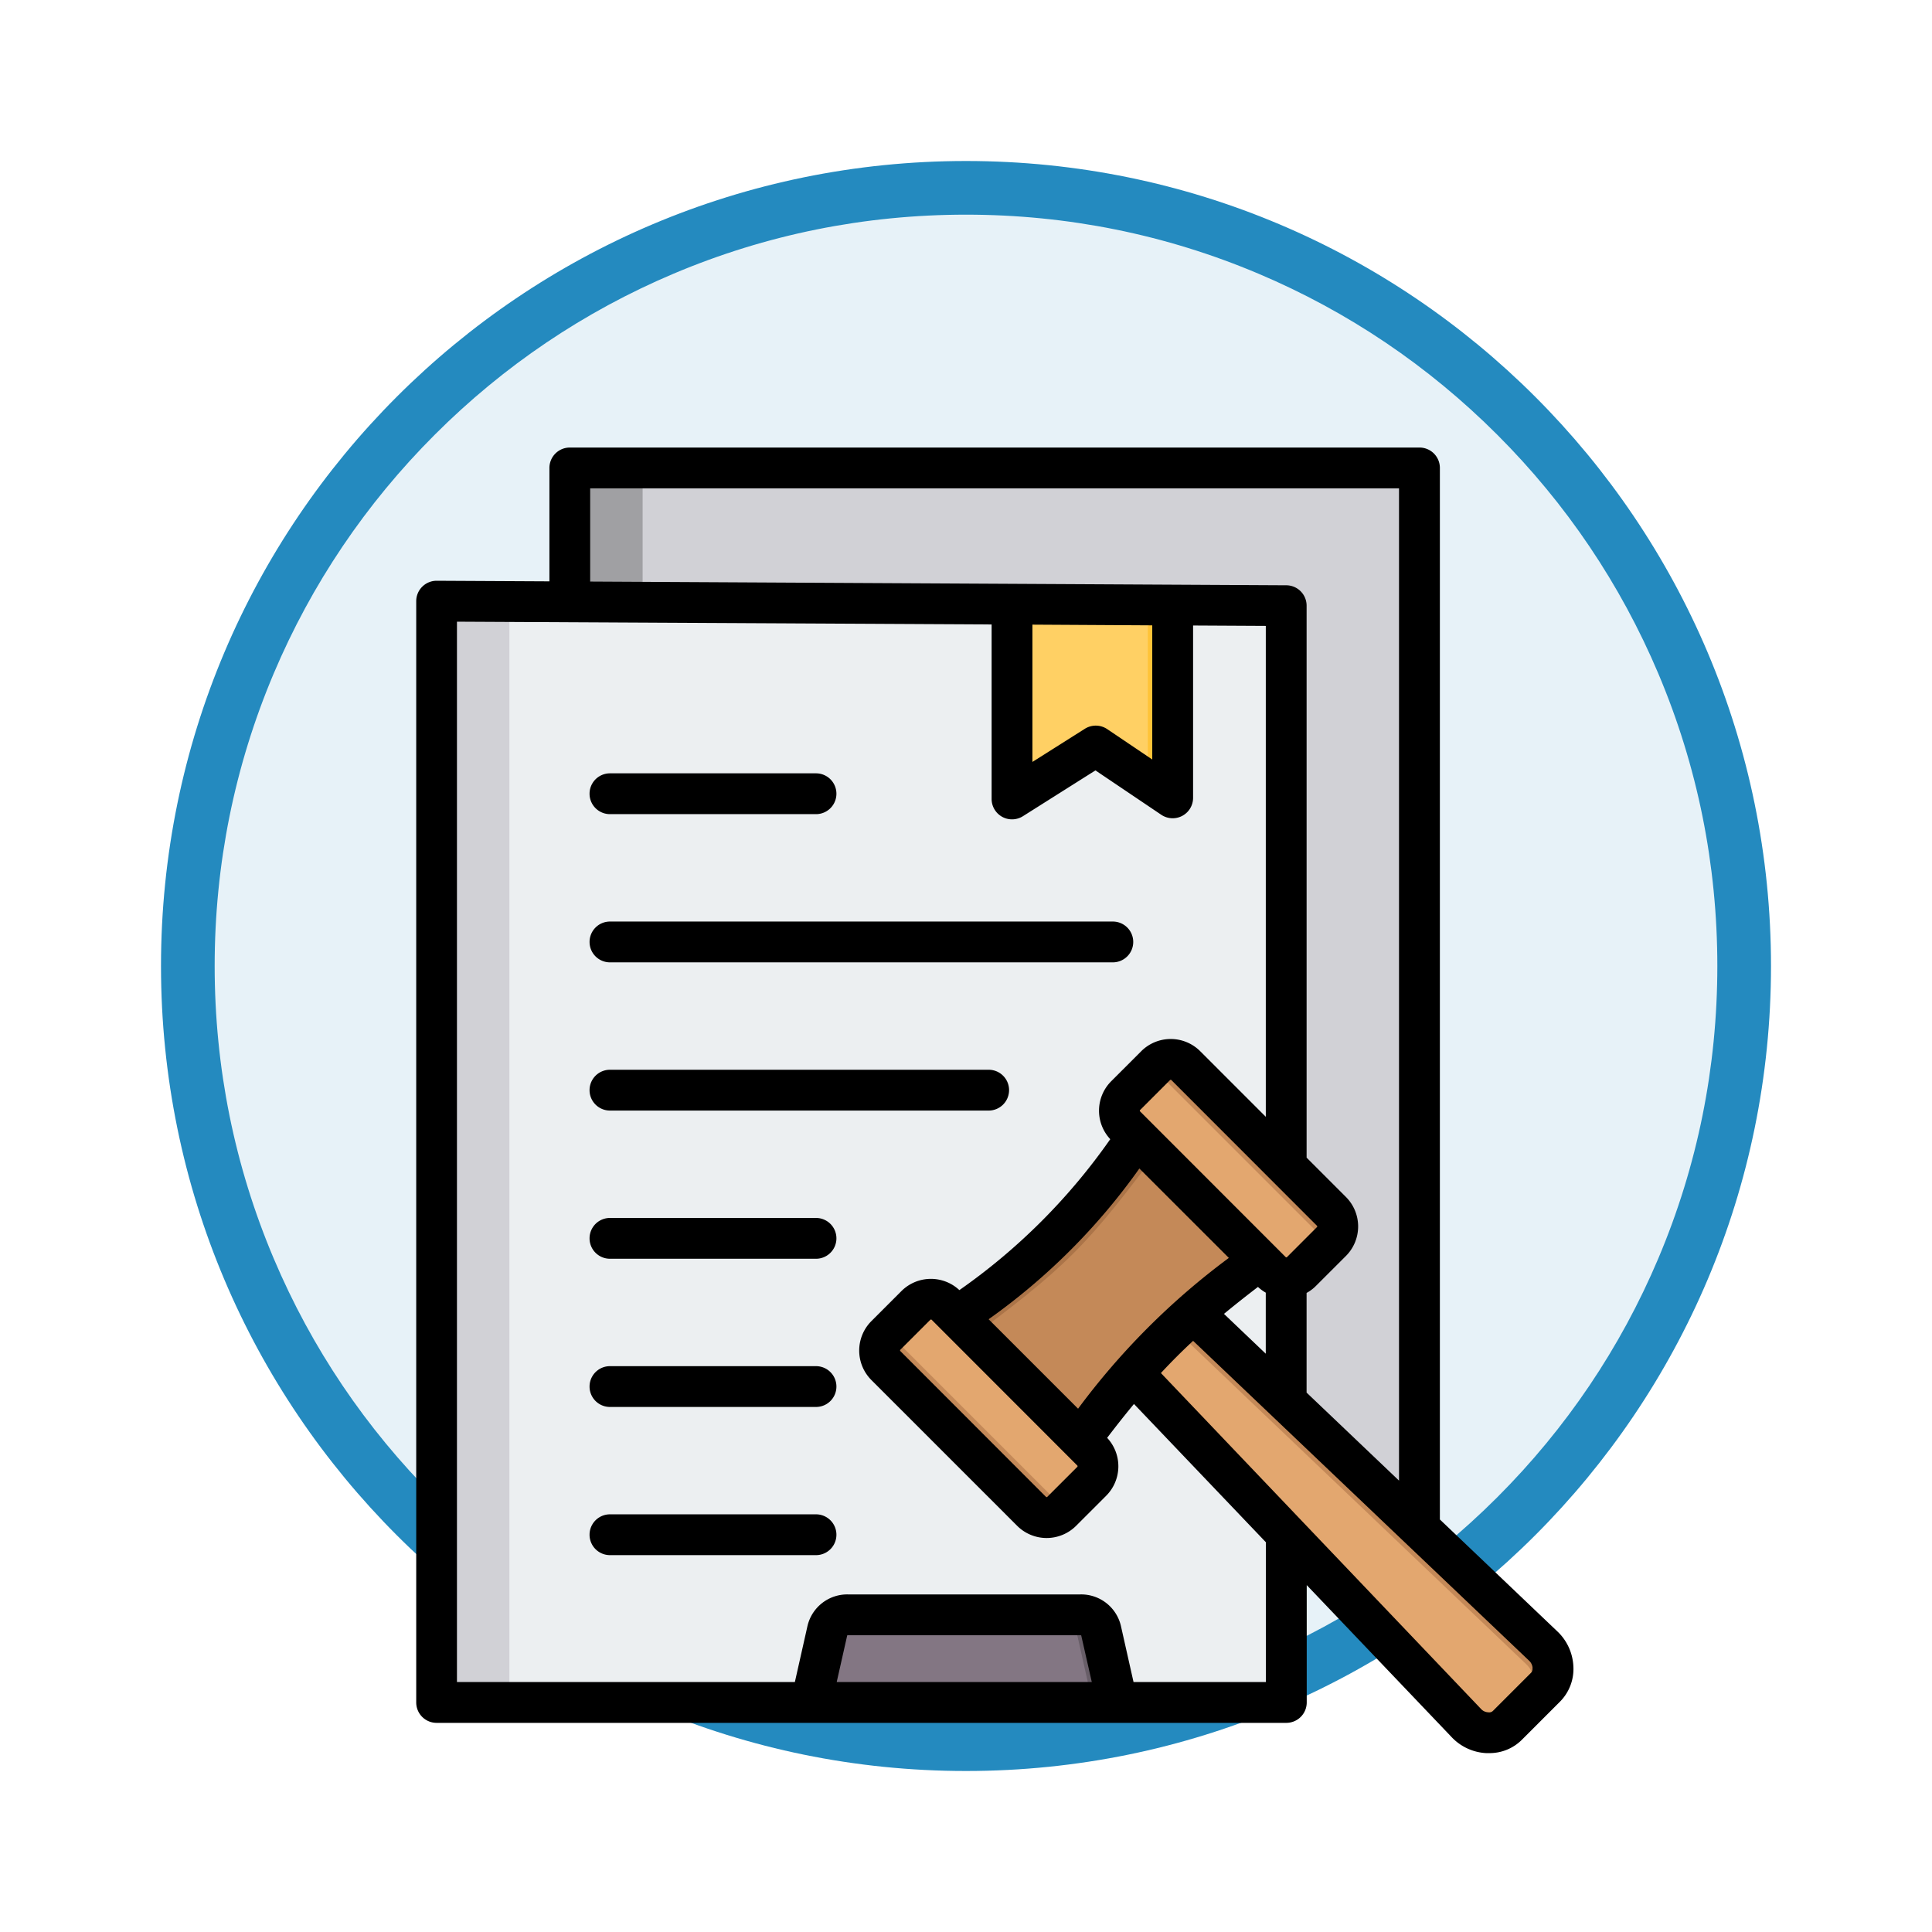 <svg xmlns="http://www.w3.org/2000/svg" xmlns:xlink="http://www.w3.org/1999/xlink" width="108" height="108" viewBox="0 0 108 108">
  <defs>
    <filter id="Trazado_904820" x="0" y="0" width="108" height="108" filterUnits="userSpaceOnUse">
      <feOffset dy="3" input="SourceAlpha"/>
      <feGaussianBlur stdDeviation="3" result="blur"/>
      <feFlood flood-opacity="0.161"/>
      <feComposite operator="in" in2="blur"/>
      <feComposite in="SourceGraphic"/>
    </filter>
  </defs>
  <g id="Grupo_1221985" data-name="Grupo 1221985" transform="translate(-617 -566.671)">
    <g id="Grupo_1220071" data-name="Grupo 1220071" transform="translate(0 -5059.329)">
      <g id="Grupo_1209015" data-name="Grupo 1209015" transform="translate(626 5632)">
        <g id="Grupo_1207774" data-name="Grupo 1207774" transform="translate(0 0)">
          <g id="Grupo_1206630" data-name="Grupo 1206630" transform="translate(0 0)">
            <g id="Grupo_1185091" data-name="Grupo 1185091">
              <g id="Grupo_1179560" data-name="Grupo 1179560">
                <g id="Grupo_1173787" data-name="Grupo 1173787">
                  <g id="Grupo_1171910" data-name="Grupo 1171910">
                    <g id="Grupo_1167341" data-name="Grupo 1167341">
                      <g id="Grupo_1166792" data-name="Grupo 1166792">
                        <g transform="matrix(1, 0, 0, 1, -9, -6)" filter="url(#Trazado_904820)">
                          <g id="Trazado_904820-2" data-name="Trazado 904820" transform="translate(9 6)" fill="#e7f2f8">
                            <path d="M 45 88.5 C 39.127 88.5 33.43 87.35 28.068 85.082 C 22.889 82.891 18.236 79.755 14.241 75.759 C 10.245 71.764 7.109 67.112 4.918 61.932 C 2.65 56.57 1.5 50.873 1.5 45 C 1.5 39.127 2.65 33.43 4.918 28.068 C 7.109 22.889 10.245 18.236 14.241 14.241 C 18.236 10.245 22.889 7.109 28.068 4.918 C 33.43 2.65 39.127 1.5 45 1.5 C 50.873 1.5 56.57 2.65 61.932 4.918 C 67.111 7.109 71.764 10.245 75.759 14.241 C 79.755 18.236 82.891 22.889 85.082 28.068 C 87.35 33.43 88.5 39.127 88.5 45 C 88.5 50.873 87.35 56.57 85.082 61.932 C 82.891 67.112 79.755 71.764 75.759 75.759 C 71.764 79.755 67.111 82.891 61.932 85.082 C 56.57 87.35 50.873 88.5 45 88.5 Z" stroke="none"/>
                            <path d="M 45 3 C 39.329 3 33.829 4.11 28.653 6.299 C 23.652 8.415 19.16 11.443 15.302 15.302 C 11.443 19.16 8.415 23.652 6.299 28.653 C 4.11 33.829 3 39.329 3 45 C 3 50.671 4.11 56.171 6.299 61.347 C 8.415 66.348 11.443 70.84 15.302 74.699 C 19.16 78.557 23.652 81.585 28.653 83.701 C 33.829 85.89 39.329 87 45 87 C 50.671 87 56.171 85.89 61.347 83.701 C 66.348 81.585 70.84 78.557 74.698 74.699 C 78.557 70.84 81.585 66.348 83.701 61.347 C 85.89 56.171 87 50.671 87 45 C 87 39.329 85.89 33.829 83.701 28.653 C 81.585 23.652 78.557 19.16 74.698 15.302 C 70.84 11.443 66.348 8.415 61.347 6.299 C 56.171 4.11 50.671 3 45 3 M 45 0 C 69.853 0 90 20.147 90 45 C 90 69.853 69.853 90 45 90 C 20.147 90 0 69.853 0 45 C 0 20.147 20.147 0 45 0 Z" stroke="none" fill="#248abf"/>
                          </g>
                        </g>
                      </g>
                    </g>
                  </g>
                </g>
              </g>
            </g>
          </g>
        </g>
      </g>
    </g>
    <g id="sistema-legal" transform="translate(611.173 591.689)">
      <g id="Grupo_1221984" data-name="Grupo 1221984" transform="translate(30.229 1.14)">
        <g id="Grupo_1221982" data-name="Grupo 1221982" transform="translate(0)">
          <path id="Trazado_1175756" data-name="Trazado 1175756" d="M90.725,8l44.718.234a1.394,1.394,0,0,1,1.384,1.391V68.167a1.394,1.394,0,0,1-1.391,1.391H90.717a1.394,1.394,0,0,1-1.391-1.391V9.391A1.391,1.391,0,0,1,90.725,8Z" transform="translate(-81.878 -8)" fill="#d1d1d6" fill-rule="evenodd"/>
          <path id="Trazado_1175757" data-name="Trazado 1175757" d="M90.725,8l2.674.014V69.558H90.717a1.394,1.394,0,0,1-1.391-1.391V9.391A1.391,1.391,0,0,1,90.725,8Z" transform="translate(-81.878 -8)" fill="#a0a0a3" fill-rule="evenodd"/>
          <path id="Trazado_1175758" data-name="Trazado 1175758" d="M38.476,60.249l44.718.234a1.394,1.394,0,0,1,1.384,1.391v58.542a1.394,1.394,0,0,1-1.391,1.391H38.468a1.394,1.394,0,0,1-1.391-1.391V61.64a1.391,1.391,0,0,1,1.4-1.391Z" transform="translate(-37.077 -52.801)" fill="#eceff1" fill-rule="evenodd"/>
          <path id="Trazado_1175759" data-name="Trazado 1175759" d="M38.476,60.249l2.674.014v61.544H38.468a1.394,1.394,0,0,1-1.391-1.391V61.64a1.391,1.391,0,0,1,1.4-1.391Z" transform="translate(-37.077 -52.801)" fill="#d1d1d6" fill-rule="evenodd"/>
          <path id="Trazado_1175760" data-name="Trazado 1175760" d="M262.778,60.2h8.981V70.409a.417.417,0,0,1-.651.346l-3.421-2.306a.41.41,0,0,0-.456-.007l-3.812,2.409a.417.417,0,0,1-.64-.353V60.2Z" transform="translate(-230.606 -52.758)" fill="#ffd064" fill-rule="evenodd"/>
          <path id="Trazado_1175761" data-name="Trazado 1175761" d="M316.021,60.4v9.85l.741.5a.417.417,0,0,0,.651-.346V60.2h-1.392Z" transform="translate(-276.259 -52.757)" fill="#ffc338" fill-rule="evenodd"/>
        </g>
        <g id="Grupo_1221983" data-name="Grupo 1221983" transform="translate(20.944 33.06)">
          <path id="Trazado_1175762" data-name="Trazado 1175762" d="M201.118,462.648l-.908-4.033a1.151,1.151,0,0,0-1.154-.864H186.071a1.151,1.151,0,0,0-1.154.864l-.908,4.033Z" transform="translate(-184.009 -426.702)" fill="#837683" fill-rule="evenodd"/>
          <path id="Trazado_1175763" data-name="Trazado 1175763" d="M283.263,462.648l-.908-4.033a1.151,1.151,0,0,0-1.154-.864h-1.391a1.15,1.15,0,0,1,1.154.864l.908,4.033Z" transform="translate(-266.153 -426.702)" fill="#685e68" fill-rule="evenodd"/>
          <path id="Trazado_1175764" data-name="Trazado 1175764" d="M305.531,331.281l-3.328,3.328,19.763,20.734a1.717,1.717,0,0,0,1.178.555,1.445,1.445,0,0,0,1.149-.425l2.1-2.1a1.445,1.445,0,0,0,.425-1.149,1.717,1.717,0,0,0-.555-1.178Z" transform="translate(-285.355 -318.259)" fill="#e3a76f" fill-rule="evenodd"/>
          <path id="Trazado_1175765" data-name="Trazado 1175765" d="M319.63,331.28l-.984.984,20.734,19.763a1.717,1.717,0,0,1,.555,1.178,1.445,1.445,0,0,1-.425,1.149l.984-.984a1.445,1.445,0,0,0,.425-1.149,1.717,1.717,0,0,0-.555-1.178Z" transform="translate(-299.454 -318.258)" fill="#c48958" fill-rule="evenodd"/>
          <path id="Trazado_1175766" data-name="Trazado 1175766" d="M248.874,274.583c1.2-1.021,2.659-2.128,4.69-3.638l-7.1-7.1c-4.636,6.231-5.465,7.06-11.7,11.7l7.1,7.1c1.511-2.031,2.617-3.488,3.638-4.69A27.7,27.7,0,0,1,248.874,274.583Z" transform="translate(-227.535 -260.438)" fill="#c48958" fill-rule="evenodd"/>
          <path id="Trazado_1175767" data-name="Trazado 1175767" d="M247.451,264.832l-.984-.984c-4.635,6.231-5.465,7.06-11.7,11.7l.984.984C241.986,271.892,242.815,271.063,247.451,264.832Z" transform="translate(-227.535 -260.438)" fill="#ab7448" fill-rule="evenodd"/>
          <path id="Trazado_1175768" data-name="Trazado 1175768" d="M306.921,240.273l-1.682,1.682a1.193,1.193,0,0,0,0,1.682l8.15,8.15a1.193,1.193,0,0,0,1.682,0l1.682-1.682a1.193,1.193,0,0,0,0-1.682l-8.15-8.15a1.192,1.192,0,0,0-1.681,0Z" transform="translate(-287.661 -239.926)" fill="#e3a76f" fill-rule="evenodd"/>
          <path id="Trazado_1175769" data-name="Trazado 1175769" d="M313.206,240.273l-.984.984a1.192,1.192,0,0,1,1.681,0l8.15,8.15a1.193,1.193,0,0,1,0,1.682l.984-.984a1.193,1.193,0,0,0,0-1.682l-8.15-8.15A1.192,1.192,0,0,0,313.206,240.273Z" transform="translate(-293.946 -239.926)" fill="#c48958" fill-rule="evenodd"/>
          <path id="Trazado_1175770" data-name="Trazado 1175770" d="M212.879,334.315,211.2,336a1.193,1.193,0,0,0,0,1.681l8.15,8.15a1.192,1.192,0,0,0,1.682,0l1.682-1.682a1.193,1.193,0,0,0,0-1.682l-8.15-8.15A1.193,1.193,0,0,0,212.879,334.315Z" transform="translate(-207.024 -320.563)" fill="#e3a76f" fill-rule="evenodd"/>
          <path id="Trazado_1175771" data-name="Trazado 1175771" d="M221.028,352.112l.984-.984a1.192,1.192,0,0,1-1.681,0l-8.15-8.15a1.193,1.193,0,0,1,0-1.682l-.984.984a1.193,1.193,0,0,0,0,1.682l8.15,8.15A1.192,1.192,0,0,0,221.028,352.112Z" transform="translate(-207.024 -326.847)" fill="#c48958" fill-rule="evenodd"/>
        </g>
      </g>
      <path id="Trazado_1175772" data-name="Trazado 1175772" d="M91.5,68.227a.618.618,0,0,0-.2-.416L72.523,49.936c-.627.582-1.217,1.172-1.8,1.8L88.605,70.5a.578.578,0,0,0,.417.2.3.3,0,0,0,.276-.093l2.1-2.1a.313.313,0,0,0,.094-.278Zm-14.91-7.033v7.813H69.192l-.707-3.143a2.28,2.28,0,0,0-2.266-1.753H53.235a2.283,2.283,0,0,0-2.267,1.753l-.707,3.143H31.371V9.734l29.888.156v9.754a1.141,1.141,0,0,0,1.749.965l4.055-2.561,3.679,2.48a1.141,1.141,0,0,0,1.779-.945V9.948l4.065.022V37.412l-3.668-3.668a2.331,2.331,0,0,0-3.294,0l-1.682,1.682a2.331,2.331,0,0,0-.051,3.237A34.144,34.144,0,0,1,59.457,47.1a2.331,2.331,0,0,0-3.237.051l-1.682,1.682a2.332,2.332,0,0,0,0,3.294l8.149,8.149a2.332,2.332,0,0,0,3.295,0l1.682-1.682a2.331,2.331,0,0,0,.053-3.236c.522-.686,1.017-1.311,1.5-1.893Zm-9.731,7.813L66.267,66.4a.137.137,0,0,0-.048-.007H53.235a.137.137,0,0,0-.048.007L52.6,69.007ZM63.54,17.574l2.932-1.853a1.144,1.144,0,0,1,1.247.018l2.52,1.7v-7.5L63.54,9.9ZM74.248,48.429c.586-.485,1.213-.981,1.9-1.507a2.356,2.356,0,0,0,.436.321v3.412ZM71.305,35.356a.046.046,0,0,0-.035-.013.048.048,0,0,0-.034.013l-1.681,1.682a.053.053,0,0,0,0,.068L77.7,45.256a.052.052,0,0,0,.069,0l1.68-1.682a.051.051,0,0,0,0-.068Zm-13.4,13.4a.053.053,0,0,0-.069,0l-1.682,1.681a.054.054,0,0,0,0,.068L64.3,58.659a.052.052,0,0,0,.069,0l1.682-1.681a.055.055,0,0,0,0-.07ZM74.52,45.3a40.449,40.449,0,0,0-8.428,8.429l-5-5a35.5,35.5,0,0,0,8.427-8.427ZM38.818,7.492V2.281H84.033V57.749l-5.167-4.92V47.258a2.273,2.273,0,0,0,.519-.389l1.682-1.68a2.333,2.333,0,0,0,0-3.294l-2.2-2.2V8.836A1.139,1.139,0,0,0,77.734,7.7Zm54.2,62.627-2.1,2.1a2.551,2.551,0,0,1-1.849.763c-.054,0-.114,0-.168,0a2.858,2.858,0,0,1-1.94-.908l-8.087-8.484v6.561a1.141,1.141,0,0,1-1.14,1.14h-47.5a1.14,1.14,0,0,1-1.14-1.14V8.587a1.141,1.141,0,0,1,1.14-1.14h.006l6.3.033V1.14A1.14,1.14,0,0,1,37.677,0h47.5a1.139,1.139,0,0,1,1.14,1.14V59.921l6.547,6.238a2.871,2.871,0,0,1,.914,1.941,2.594,2.594,0,0,1-.76,2.019ZM39.924,20.493H51.443a1.14,1.14,0,0,0,0-2.281H39.924a1.14,1.14,0,0,0,0,2.281ZM51.443,59.634H39.924a1.14,1.14,0,1,0,0,2.281H51.443a1.14,1.14,0,1,0,0-2.281Zm0-8.283H39.924a1.14,1.14,0,0,0,0,2.281H51.443a1.14,1.14,0,0,0,0-2.281Zm0-8.285H39.924a1.14,1.14,0,0,0,0,2.281H51.443a1.14,1.14,0,0,0,0-2.281Zm10.792-7.144a1.14,1.14,0,0,0-1.14-1.14H39.924a1.14,1.14,0,0,0,0,2.281h21.17a1.14,1.14,0,0,0,1.14-1.14ZM38.784,27.638a1.14,1.14,0,0,0,1.14,1.14H68.035a1.14,1.14,0,0,0,0-2.281H39.924A1.14,1.14,0,0,0,38.784,27.638Z" transform="translate(0)" fill-rule="evenodd"/>
    </g>
  </g>
</svg>
